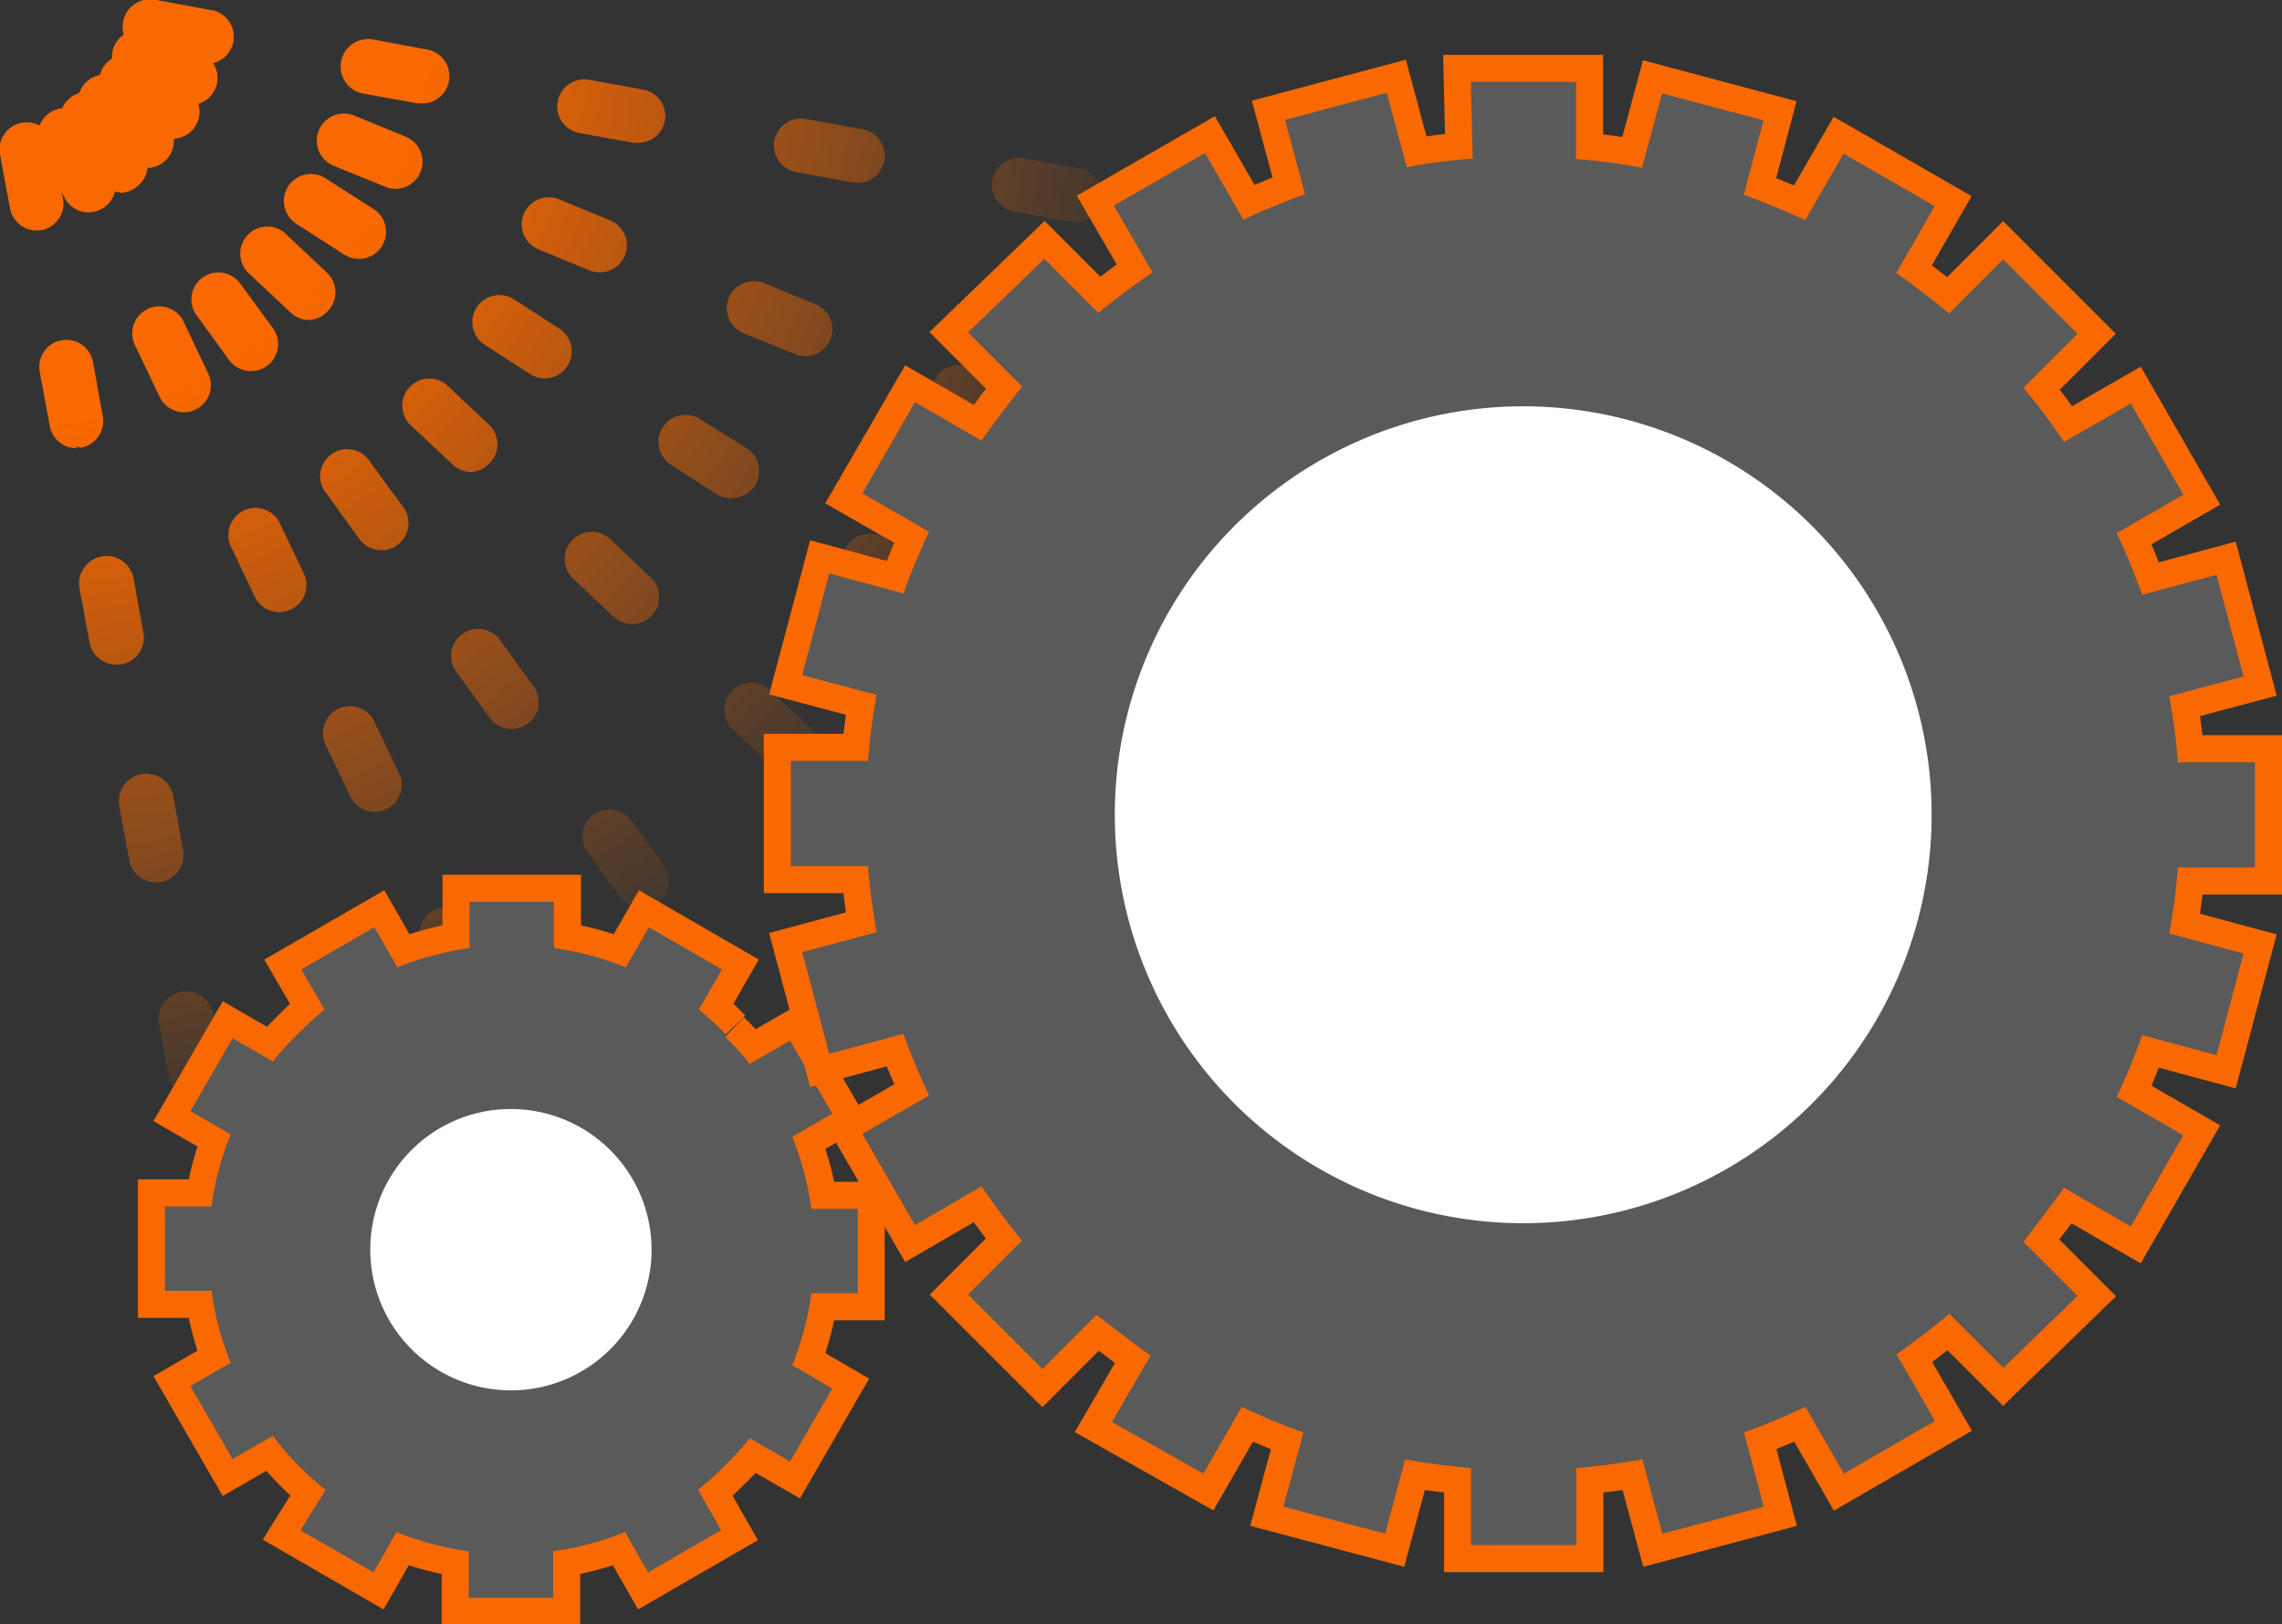 <svg id="Слой_2" data-name="Слой 2" xmlns="http://www.w3.org/2000/svg" xmlns:xlink="http://www.w3.org/1999/xlink" viewBox="0 0 84.37 60.05"><rect x="0" y="0" width="84.37" height="60.05" fill="#333333" stroke="none"/><defs><style>.cls-1{fill:url(#Безымянный_градиент_58);}.cls-2{fill:none;stroke:#fa6900;stroke-miterlimit:10;stroke-width:2px;}.cls-3,.cls-5{fill:#5a5a5a;}.cls-4,.cls-6{fill:#fff;}.cls-5,.cls-6{fill-rule:evenodd;}</style><radialGradient id="Безымянный_градиент_58" cx="399.07" cy="546.86" r="44.24" gradientUnits="userSpaceOnUse"><stop offset="0.37" stop-color="#fa6900"/><stop offset="1" stop-color="#fa6900" stop-opacity="0"/></radialGradient></defs><path class="cls-1" d="M436.73,563.7a1.08,1.08,0,0,1-.38-.08l-1.89-.77a1,1,0,1,1,.76-1.85l1.89.77a1,1,0,0,1-.38,1.93Zm-7.58-3.1a1,1,0,0,1-.37-.08l-1.9-.77a1,1,0,1,1,.76-1.85l1.89.77a1,1,0,0,1-.38,1.93Zm-7.57-3.1a1,1,0,0,1-.38-.07l-1.9-.78a1,1,0,0,1,.76-1.85l1.9.78a1,1,0,0,1-.38,1.92ZM414,554.41a1,1,0,0,1-.38-.08l-1.89-.77a1,1,0,0,1,.75-1.86l1.9.78a1,1,0,0,1-.38,1.93Zm-7.58-3.1a1.08,1.08,0,0,1-.38-.08l-1.89-.77a1,1,0,1,1,.76-1.85l1.89.77a1,1,0,0,1-.38,1.93Z" transform="translate(-399.39 -547.43)"/><path class="cls-1" d="M439.07,555.62h-.18l-2-.37a1,1,0,0,1-.81-1.16,1,1,0,0,1,1.16-.81l2,.37a1,1,0,0,1-.18,2ZM431,554.16h-.18l-2-.37a1,1,0,0,1-.8-1.16,1,1,0,0,1,1.16-.8l2,.36a1,1,0,0,1-.17,2ZM423,552.71l-.18,0-2-.36a1,1,0,0,1-.81-1.17,1,1,0,0,1,1.16-.8l2,.36a1,1,0,0,1,.8,1.17A1,1,0,0,1,423,552.71Zm-8-1.46-.18,0-2-.36a1,1,0,0,1,.36-2l2,.37a1,1,0,0,1,.81,1.16A1,1,0,0,1,414.91,551.25Zm-8.06-1.46h-.18l-2-.37a1,1,0,1,1,.36-2l2,.37a1,1,0,0,1-.18,2Z" transform="translate(-399.39 -547.43)"/><path class="cls-1" d="M433.29,570.29a1,1,0,0,1-.54-.16L431,569a1,1,0,1,1,1.09-1.68l1.72,1.11a1,1,0,0,1,.29,1.38A1,1,0,0,1,433.29,570.29Zm-6.88-4.44a1,1,0,0,1-.54-.16l-1.72-1.11a1,1,0,0,1,1.08-1.68L427,564a1,1,0,0,1-.54,1.84Zm-6.88-4.43a1,1,0,0,1-.54-.16l-1.72-1.11a1,1,0,0,1,1.08-1.68l1.72,1.11a1,1,0,0,1-.54,1.84ZM412.65,557a1.06,1.06,0,0,1-.54-.16l-1.72-1.11a1,1,0,1,1,1.08-1.68l1.72,1.1a1,1,0,0,1-.54,1.85Zm-6.88-4.44a1,1,0,0,1-.54-.16l-1.72-1.11a1,1,0,0,1-.3-1.38,1,1,0,0,1,1.38-.3l1.72,1.11a1,1,0,0,1-.54,1.84Z" transform="translate(-399.39 -547.43)"/><path class="cls-1" d="M428.71,576.12a1,1,0,0,1-.69-.27l-1.48-1.41a1,1,0,1,1,1.37-1.45l1.49,1.4a1,1,0,0,1,0,1.41A1,1,0,0,1,428.71,576.12Zm-5.95-5.62a1,1,0,0,1-.69-.27l-1.49-1.41a1,1,0,1,1,1.38-1.45l1.48,1.4a1,1,0,0,1-.68,1.73Zm-5.95-5.62a1,1,0,0,1-.69-.28l-1.49-1.4a1,1,0,1,1,1.37-1.45l1.49,1.4a1,1,0,0,1,0,1.41A1,1,0,0,1,416.81,564.88Zm-6-5.62a1,1,0,0,1-.68-.28l-1.49-1.4a1,1,0,1,1,1.37-1.45l1.49,1.4a1,1,0,0,1,0,1.41A1,1,0,0,1,410.85,559.26Zm-6-5.62a1,1,0,0,1-.68-.28l-1.49-1.4a1,1,0,1,1,1.37-1.45l1.49,1.4a1,1,0,0,1-.69,1.73Z" transform="translate(-399.39 -547.43)"/><path class="cls-1" d="M423.13,581a1,1,0,0,1-.81-.41l-1.2-1.65a1,1,0,0,1,.22-1.4,1,1,0,0,1,1.39.22l1.21,1.65a1,1,0,0,1-.81,1.59Zm-4.82-6.62a1,1,0,0,1-.81-.41l-1.2-1.65a1,1,0,1,1,1.61-1.18l1.21,1.66a1,1,0,0,1-.81,1.58Zm-4.82-6.61a1,1,0,0,1-.81-.41l-1.2-1.66a1,1,0,1,1,1.61-1.17l1.21,1.65a1,1,0,0,1-.81,1.59Zm-4.82-6.62a1,1,0,0,1-.81-.41l-1.2-1.65a1,1,0,0,1,.22-1.4,1,1,0,0,1,1.39.22l1.21,1.65a1,1,0,0,1-.81,1.59Zm-4.82-6.61a1,1,0,0,1-.81-.42l-1.2-1.65a1,1,0,1,1,1.61-1.18l1.21,1.66a1,1,0,0,1-.22,1.39A1,1,0,0,1,403.85,554.56Z" transform="translate(-399.39 -547.43)"/><path class="cls-1" d="M416.77,584.83a1,1,0,0,1-.91-.57l-.88-1.85a1,1,0,0,1,1.81-.86l.88,1.85a1,1,0,0,1-.47,1.33A1,1,0,0,1,416.77,584.83Zm-3.53-7.39a1,1,0,0,1-.9-.57l-.88-1.84a1,1,0,1,1,1.8-.86l.88,1.84a1,1,0,0,1-.47,1.34A1.07,1.07,0,0,1,413.24,577.44Zm-3.52-7.38a1,1,0,0,1-.91-.57l-.88-1.85a1,1,0,0,1,1.81-.86l.88,1.84a1,1,0,0,1-.47,1.34A1.12,1.12,0,0,1,409.72,570.06Zm-3.53-7.39a1,1,0,0,1-.9-.57l-.88-1.85a1,1,0,1,1,1.8-.86l.88,1.85a1,1,0,0,1-.47,1.33A.94.94,0,0,1,406.19,562.67Zm-3.52-7.39a1,1,0,0,1-.91-.57l-.88-1.85a1,1,0,0,1,.47-1.33,1,1,0,0,1,1.34.47l.88,1.85a1,1,0,0,1-.47,1.33A1,1,0,0,1,402.67,555.28Z" transform="translate(-399.39 -547.43)"/><path class="cls-1" d="M406.64,588.1a1,1,0,0,1-1-.82l-.37-2a1,1,0,1,1,2-.36l.36,2a1,1,0,0,1-.8,1.16Zm-1.47-8.05a1,1,0,0,1-1-.82l-.37-2a1,1,0,0,1,2-.36l.36,2a1,1,0,0,1-.8,1.16ZM403.7,572a1,1,0,0,1-1-.82l-.37-2a1,1,0,0,1,2-.36l.36,2a1,1,0,0,1-.8,1.17Zm-1.47-8a1,1,0,0,1-1-.82l-.37-2a1,1,0,0,1,.8-1.17,1,1,0,0,1,1.17.81l.36,2a1,1,0,0,1-.8,1.16A.55.55,0,0,1,402.23,563.94Zm-1.47-8.05a1,1,0,0,1-1-.82l-.37-2a1,1,0,0,1,.8-1.16,1,1,0,0,1,1.17.81l.36,2a1,1,0,0,1-.8,1.16Z" transform="translate(-399.39 -547.43)"/><path class="cls-2" d="M426.23,585.67a12.77,12.77,0,0,0-1-.92l.85-1.48-2.7-1.56-.85,1.48a11.34,11.34,0,0,0-2.66-.71v-1.71h-3.12v1.71a11.43,11.43,0,0,0-2.67.71l-.85-1.48-2.7,1.56.86,1.48a11.39,11.39,0,0,0-1,.92,11.16,11.16,0,0,0-.91,1l-1.49-.86-1.56,2.7,1.49.86a10.76,10.76,0,0,0-.71,2.66h-1.72v3.12h1.72a10.76,10.76,0,0,0,.71,2.66l-1.49.86,1.56,2.7,1.49-.86a10.39,10.39,0,0,0,1.95,2L410.5,604l2.7,1.56.85-1.49a11.43,11.43,0,0,0,2.67.71v1.72h3.12v-1.72a11.34,11.34,0,0,0,2.66-.71l.85,1.49,2.7-1.56-.85-1.49a12.64,12.64,0,0,0,1-.91,10,10,0,0,0,.91-1l1.49.86,1.56-2.7-1.48-.86a11.22,11.22,0,0,0,.71-2.66h1.71v-3.12h-1.71a11.22,11.22,0,0,0-.71-2.66l1.48-.86-1.56-2.7-1.49.86a9.86,9.86,0,0,0-.91-1" transform="translate(-399.39 -547.43)"/><path class="cls-3" d="M426.23,585.67a12.77,12.77,0,0,0-1-.92l.85-1.48-2.7-1.56-.85,1.48a11.34,11.34,0,0,0-2.66-.71v-1.71h-3.12v1.71a11.43,11.43,0,0,0-2.67.71l-.85-1.48-2.7,1.56.86,1.48a11.39,11.39,0,0,0-1,.92,11.16,11.16,0,0,0-.91,1l-1.49-.86-1.56,2.7,1.49.86a10.76,10.76,0,0,0-.71,2.66h-1.72v3.12h1.72a10.76,10.76,0,0,0,.71,2.66l-1.49.86,1.56,2.7,1.49-.86a10.39,10.39,0,0,0,1.95,2L410.5,604l2.7,1.56.85-1.49a11.43,11.43,0,0,0,2.67.71v1.72h3.12v-1.72a11.34,11.34,0,0,0,2.66-.71l.85,1.49,2.7-1.56-.85-1.49a12.64,12.64,0,0,0,1-.91,10,10,0,0,0,.91-1l1.49.86,1.56-2.7-1.48-.86a11.22,11.22,0,0,0,.71-2.66h1.71v-3.12h-1.71a11.22,11.22,0,0,0-.71-2.66l1.48-.86-1.56-2.7-1.49.86a9.86,9.86,0,0,0-.91-1" transform="translate(-399.39 -547.43)"/><path class="cls-4" d="M418.28,588.43a5.2,5.2,0,1,1-5.2,5.19A5.19,5.19,0,0,1,418.28,588.43Z" transform="translate(-399.39 -547.43)"/><path class="cls-2" d="M453.77,550.46h3.89v2.85a22,22,0,0,1,2.44.32l.74-2.75,3.75,1-.73,2.75c.77.28,1.53.59,2.27.94l1.42-2.46,3.37,1.94-1.42,2.47q1,.71,1.95,1.5l2-2,2.75,2.75-2,2q.8.94,1.5,2l2.47-1.42,1.94,3.37-2.46,1.42c.35.74.66,1.5.94,2.28l2.75-.74,1,3.76-2.75.73a22,22,0,0,1,.32,2.44h2.85v3.89h-2.85a21.69,21.69,0,0,1-.32,2.44l2.75.74-1,3.76-2.75-.74c-.28.78-.59,1.54-.94,2.28l2.46,1.42-1.94,3.37-2.47-1.43c-.47.68-1,1.33-1.5,2l2,2L473.46,598l-2-2q-.94.79-1.95,1.5l1.42,2.46-3.37,1.95-1.42-2.47c-.74.35-1.5.67-2.27.95l.73,2.74-3.75,1-.74-2.75c-.8.15-1.62.25-2.44.32v2.85h-3.89v-2.85a24.27,24.27,0,0,1-2.44-.32l-.74,2.75-3.76-1,.74-2.74c-.78-.28-1.54-.6-2.28-.95l-1.42,2.47L440.5,600l1.43-2.46c-.68-.47-1.33-1-2-1.5l-2,2-2.75-2.75,2-2c-.53-.63-1-1.28-1.5-2l-2.46,1.43-1.95-3.37,2.47-1.42c-.35-.74-.67-1.5-.95-2.28l-2.74.74-1-3.76,2.75-.74a24.27,24.27,0,0,1-.32-2.44h-2.85v-3.89h2.85c.07-.82.17-1.64.32-2.44l-2.75-.73,1-3.76,2.74.74c.28-.78.6-1.54.95-2.28l-2.47-1.42,1.95-3.37,2.46,1.42q.7-1,1.5-2l-2-2L438,557l2,2c.63-.53,1.28-1,2-1.5l-1.43-2.47,3.37-1.94,1.42,2.46c.74-.35,1.5-.66,2.28-.94l-.74-2.75,3.76-1,.74,2.75a21.69,21.69,0,0,1,2.44-.32Z" transform="translate(-399.39 -547.43)"/><path class="cls-5" d="M453.77,550.46h3.89v2.85a22,22,0,0,1,2.44.32l.74-2.75,3.75,1-.73,2.75c.77.28,1.53.59,2.27.94l1.42-2.46,3.37,1.94-1.42,2.47q1,.71,1.95,1.5l2-2,2.75,2.75-2,2q.8.94,1.5,2l2.47-1.42,1.94,3.37-2.46,1.42c.35.74.66,1.5.94,2.28l2.75-.74,1,3.76-2.75.73a22,22,0,0,1,.32,2.44h2.85v3.89h-2.85a21.69,21.69,0,0,1-.32,2.44l2.75.74-1,3.76-2.75-.74c-.28.78-.59,1.54-.94,2.28l2.46,1.42-1.94,3.37-2.47-1.43c-.47.68-1,1.33-1.5,2l2,2L473.46,598l-2-2q-.94.79-1.95,1.5l1.42,2.46-3.37,1.95-1.42-2.47c-.74.35-1.5.67-2.27.95l.73,2.74-3.75,1-.74-2.75c-.8.15-1.62.25-2.44.32v2.85h-3.89v-2.85a24.27,24.27,0,0,1-2.44-.32l-.74,2.75-3.76-1,.74-2.74c-.78-.28-1.54-.6-2.28-.95l-1.42,2.47L440.5,600l1.43-2.46c-.68-.47-1.33-1-2-1.5l-2,2-2.75-2.75,2-2c-.53-.63-1-1.28-1.5-2l-2.46,1.43-1.95-3.37,2.47-1.42c-.35-.74-.67-1.5-.95-2.28l-2.74.74-1-3.76,2.75-.74a24.27,24.27,0,0,1-.32-2.44h-2.85v-3.89h2.85c.07-.82.17-1.64.32-2.44l-2.75-.73,1-3.76,2.74.74c.28-.78.6-1.54.95-2.28l-2.47-1.42,1.95-3.37,2.46,1.42q.7-1,1.5-2l-2-2L438,557l2,2c.63-.53,1.28-1,2-1.5l-1.43-2.47,3.37-1.94,1.42,2.46c.74-.35,1.5-.66,2.28-.94l-.74-2.75,3.76-1,.74,2.75a21.69,21.69,0,0,1,2.44-.32Z" transform="translate(-399.39 -547.43)"/><path class="cls-6" d="M442.63,570a15.1,15.1,0,1,1,5.53,20.63A15.1,15.1,0,0,1,442.63,570" transform="translate(-399.39 -547.43)"/></svg>